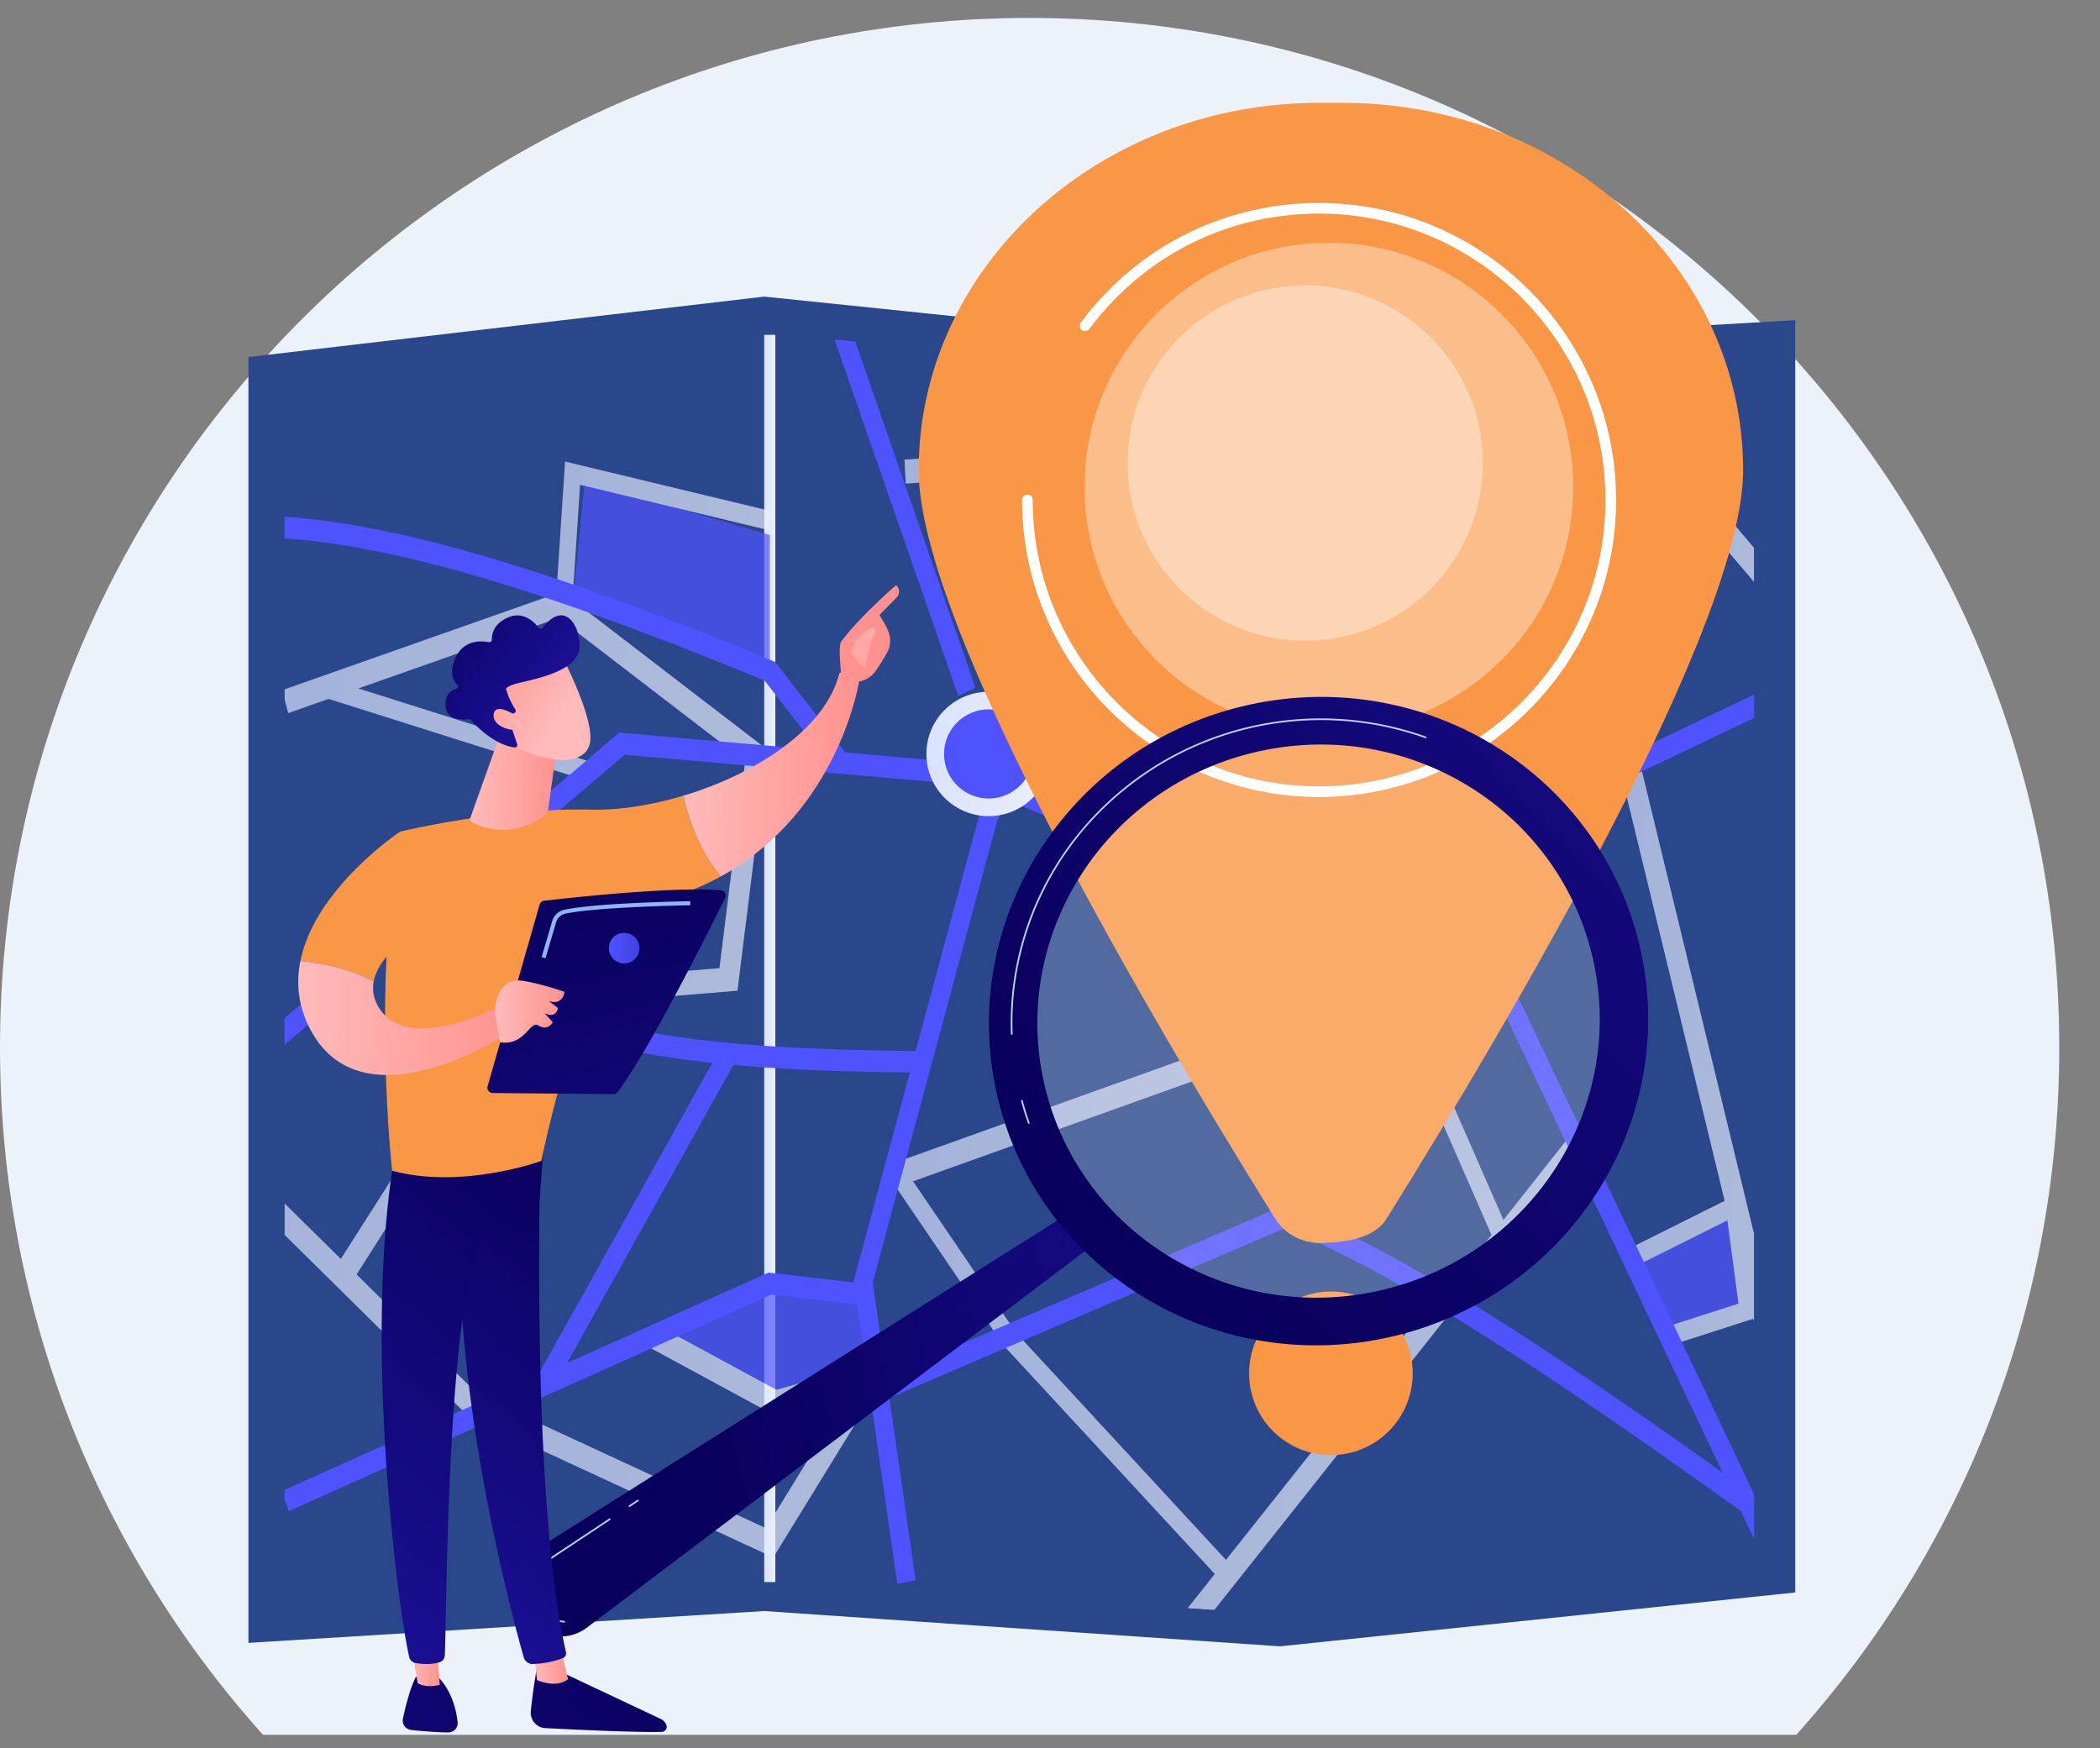 <svg xmlns="http://www.w3.org/2000/svg" xmlns:xlink="http://www.w3.org/1999/xlink" viewBox="0 0 2187.11 1820.94"><rect x="0" y="0" width="2187.11" height="1820.94" fill="#808080" stroke="none"/><defs><style>.cls-1{fill:none;}.cls-2{fill:#ebf2f9;}.cls-3{fill:#2b478b;}.cls-4{fill:url(#linear-gradient);}.cls-5{clip-path:url(#clip-path);}.cls-6{opacity:0.69;}.cls-7{fill:url(#linear-gradient-2);}.cls-8{fill:url(#linear-gradient-3);}.cls-9{fill:url(#linear-gradient-4);}.cls-10{fill:url(#linear-gradient-5);}.cls-11{fill:url(#linear-gradient-6);}.cls-12{fill:url(#linear-gradient-7);}.cls-13{fill:url(#linear-gradient-8);}.cls-14{fill:url(#linear-gradient-9);}.cls-15{fill:url(#linear-gradient-10);}.cls-16{fill:url(#linear-gradient-11);}.cls-17{fill:url(#linear-gradient-12);}.cls-18{fill:url(#linear-gradient-13);}.cls-19{fill:url(#linear-gradient-14);}.cls-20{fill:url(#linear-gradient-15);}.cls-21{fill:url(#linear-gradient-16);}.cls-22{fill:url(#linear-gradient-17);}.cls-23{fill:url(#linear-gradient-18);}.cls-24{fill:url(#linear-gradient-19);}.cls-25{fill:url(#linear-gradient-20);}.cls-26{fill:url(#linear-gradient-21);}.cls-27{fill:url(#linear-gradient-22);}.cls-28{fill:url(#linear-gradient-23);}.cls-29{fill:url(#linear-gradient-24);}.cls-30{fill:url(#linear-gradient-25);}.cls-31{fill:url(#linear-gradient-26);}.cls-32{fill:url(#linear-gradient-27);}.cls-33{fill:url(#linear-gradient-28);}.cls-34{fill:#f99746;}.cls-35,.cls-36,.cls-38{fill:#fff;}.cls-35{opacity:0.36;}.cls-37{fill:url(#linear-gradient-29);}.cls-38{opacity:0.19;}.cls-39{fill:url(#linear-gradient-30);}.cls-40{fill:#bdd0fb;}.cls-41{fill:url(#linear-gradient-31);}.cls-42{fill:url(#linear-gradient-32);}.cls-43{fill:url(#linear-gradient-33);}.cls-44{fill:url(#linear-gradient-34);}.cls-45{fill:url(#linear-gradient-35);}.cls-46{fill:url(#linear-gradient-36);}.cls-47{fill:url(#linear-gradient-37);}.cls-48{fill:url(#linear-gradient-38);}.cls-49{fill:url(#linear-gradient-39);}.cls-50{fill:url(#linear-gradient-40);}.cls-51{fill:url(#linear-gradient-41);}.cls-52{fill:url(#linear-gradient-42);}.cls-53{fill:url(#linear-gradient-43);}.cls-54{fill:url(#linear-gradient-44);}.cls-55{fill:url(#linear-gradient-45);}.cls-56{fill:url(#linear-gradient-46);}.cls-57{fill:url(#linear-gradient-47);}.cls-58{fill:#91b3fa;}</style><linearGradient id="linear-gradient" x1="795.93" y1="998.21" x2="807.49" y2="998.21" gradientUnits="userSpaceOnUse"><stop offset="0" stop-color="#dae3fe"/><stop offset="1" stop-color="#e9effd"/></linearGradient><clipPath id="clip-path"><polygon class="cls-1" points="1317.1 399.8 806.67 346.99 296.25 406.7 296.25 1677.12 806.67 1645.67 1317.1 1680.53 1826.89 1627.32 1826.89 370.27 1317.1 399.8"/></clipPath><linearGradient id="linear-gradient-2" x1="1507.23" y1="494.99" x2="1922.64" y2="-253.35" gradientUnits="userSpaceOnUse"><stop offset="0" stop-color="#4f52ff"/><stop offset="1" stop-color="#4042e2"/></linearGradient><linearGradient id="linear-gradient-3" x1="938.89" y1="179.5" x2="1354.29" y2="-568.84" xlink:href="#linear-gradient-2"/><linearGradient id="linear-gradient-4" x1="2058.81" y1="801.17" x2="2474.22" y2="52.83" xlink:href="#linear-gradient-2"/><linearGradient id="linear-gradient-5" x1="1357.63" y1="411.94" x2="1773.04" y2="-336.39" xlink:href="#linear-gradient-2"/><linearGradient id="linear-gradient-6" x1="293.95" y1="975.33" x2="799.25" y2="975.33" xlink:href="#linear-gradient"/><linearGradient id="linear-gradient-7" x1="271.92" y1="1362.15" x2="508.08" y2="1362.15" xlink:href="#linear-gradient"/><linearGradient id="linear-gradient-8" x1="925.39" y1="1077.37" x2="1347.04" y2="1077.37" xlink:href="#linear-gradient"/><linearGradient id="linear-gradient-9" x1="1422.95" y1="1172.47" x2="1646.2" y2="1172.47" xlink:href="#linear-gradient"/><linearGradient id="linear-gradient-10" x1="1539.35" y1="556.48" x2="1844.52" y2="556.48" xlink:href="#linear-gradient"/><linearGradient id="linear-gradient-11" x1="942.02" y1="638.68" x2="1295.86" y2="638.68" xlink:href="#linear-gradient"/><linearGradient id="linear-gradient-12" x1="579.55" y1="549.55" x2="803.45" y2="549.55" xlink:href="#linear-gradient"/><linearGradient id="linear-gradient-13" x1="1459.94" y1="505.36" x2="1612.24" y2="505.36" xlink:href="#linear-gradient"/><linearGradient id="linear-gradient-14" x1="1688.64" y1="1100.61" x2="1851.8" y2="1100.61" xlink:href="#linear-gradient"/><linearGradient id="linear-gradient-15" x1="489.35" y1="1501.15" x2="934.09" y2="1501.15" xlink:href="#linear-gradient"/><linearGradient id="linear-gradient-16" x1="921.82" y1="1453.32" x2="1507.66" y2="1453.32" xlink:href="#linear-gradient"/><linearGradient id="linear-gradient-17" x1="875.58" y1="144.35" x2="1290.98" y2="-603.98" xlink:href="#linear-gradient-2"/><linearGradient id="linear-gradient-18" x1="1826.75" y1="672.35" x2="2242.16" y2="-75.98" xlink:href="#linear-gradient-2"/><linearGradient id="linear-gradient-19" x1="1092.75" y1="264.9" x2="1508.15" y2="-483.43" xlink:href="#linear-gradient-2"/><linearGradient id="linear-gradient-20" x1="1567.43" y1="528.4" x2="1982.84" y2="-219.93" xlink:href="#linear-gradient-2"/><linearGradient id="linear-gradient-21" x1="1190.33" y1="319.07" x2="1605.73" y2="-429.27" xlink:href="#linear-gradient-2"/><linearGradient id="linear-gradient-22" x1="1585.16" y1="538.25" x2="2000.57" y2="-210.09" xlink:href="#linear-gradient-2"/><linearGradient id="linear-gradient-23" x1="1218.35" y1="334.63" x2="1633.76" y2="-413.71" xlink:href="#linear-gradient-2"/><linearGradient id="linear-gradient-24" x1="1117.09" y1="278.42" x2="1532.49" y2="-469.92" xlink:href="#linear-gradient-2"/><linearGradient id="linear-gradient-25" x1="1426.12" y1="449.96" x2="1841.52" y2="-298.38" xlink:href="#linear-gradient-2"/><linearGradient id="linear-gradient-26" x1="1531.57" y1="508.49" x2="1946.97" y2="-239.84" xlink:href="#linear-gradient-2"/><linearGradient id="linear-gradient-27" x1="964.83" y1="785.23" x2="1094.5" y2="785.23" xlink:href="#linear-gradient"/><linearGradient id="linear-gradient-28" x1="1265.32" y1="360.7" x2="1680.72" y2="-387.64" xlink:href="#linear-gradient-2"/><linearGradient id="linear-gradient-29" x1="2913.73" y1="1204.84" x2="3586.38" y2="1204.84" gradientTransform="translate(-2372 949.79) rotate(-12.26)" gradientUnits="userSpaceOnUse"><stop offset="0" stop-color="#09005d"/><stop offset="1" stop-color="#1a0f91"/></linearGradient><linearGradient id="linear-gradient-30" x1="1046.93" y1="845.41" x2="1693.96" y2="40.32" gradientTransform="translate(246.9 280.35) rotate(7.23)" xlink:href="#linear-gradient-29"/><linearGradient id="linear-gradient-31" x1="15413.39" y1="1614.24" x2="15011.44" y2="2051.44" gradientTransform="translate(-14711.21 -56.58) rotate(0.54)" xlink:href="#linear-gradient-29"/><linearGradient id="linear-gradient-32" x1="15282.92" y1="1646.71" x2="15318.63" y2="1646.71" gradientTransform="translate(-14711.21 -56.58) rotate(0.54)" gradientUnits="userSpaceOnUse"><stop offset="0" stop-color="#febbba"/><stop offset="1" stop-color="#ff928e"/></linearGradient><linearGradient id="linear-gradient-33" x1="15402.11" y1="1200.54" x2="15132.56" y2="1522.89" gradientTransform="translate(-14711.21 -56.58) rotate(0.54)" xlink:href="#linear-gradient-29"/><linearGradient id="linear-gradient-34" x1="15323.22" y1="1531.33" x2="14921.26" y2="1968.55" gradientTransform="translate(-14711.21 -56.58) rotate(0.54)" xlink:href="#linear-gradient-29"/><linearGradient id="linear-gradient-35" x1="15154.25" y1="1644.87" x2="15185.07" y2="1644.87" xlink:href="#linear-gradient-32"/><linearGradient id="linear-gradient-36" x1="15352.84" y1="1147.8" x2="15028.14" y2="1536.11" gradientTransform="translate(-14711.21 -56.58) rotate(0.54)" xlink:href="#linear-gradient-29"/><linearGradient id="linear-gradient-37" x1="15429.88" y1="715.23" x2="15612.29" y2="715.23" xlink:href="#linear-gradient-32"/><linearGradient id="linear-gradient-38" x1="880.99" y1="890.35" x2="895.52" y2="745.03" gradientTransform="matrix(1, 0, 0, 1, 0, 0)" xlink:href="#linear-gradient-32"/><linearGradient id="linear-gradient-39" x1="895.76" y1="560.94" x2="902.54" y2="801.24" gradientTransform="matrix(1, 0, 0, 1, 0, 0)" xlink:href="#linear-gradient-32"/><linearGradient id="linear-gradient-40" x1="15030.73" y1="973.59" x2="15261.57" y2="973.59" xlink:href="#linear-gradient-32"/><linearGradient id="linear-gradient-41" x1="15207.99" y1="726.82" x2="15299.26" y2="726.82" xlink:href="#linear-gradient-32"/><linearGradient id="linear-gradient-42" x1="7296.53" y1="8697.14" x2="7262.43" y2="8584.66" gradientTransform="matrix(0.75, -0.66, 0.66, 0.75, -10615.46, -978.18)" xlink:href="#linear-gradient-32"/><linearGradient id="linear-gradient-43" x1="7265.76" y1="8501.15" x2="7294.29" y2="8663.87" gradientTransform="matrix(0.75, -0.66, 0.66, 0.75, -10615.46, -978.18)" xlink:href="#linear-gradient-29"/><linearGradient id="linear-gradient-44" x1="7261.67" y1="8696.62" x2="7230.98" y2="8595.41" gradientTransform="matrix(0.75, -0.66, 0.66, 0.75, -10615.46, -978.18)" xlink:href="#linear-gradient-32"/><linearGradient id="linear-gradient-45" x1="15058.12" y1="913.13" x2="15185.5" y2="1443.86" gradientTransform="translate(-14455.12)" xlink:href="#linear-gradient-29"/><linearGradient id="linear-gradient-46" x1="14970.84" y1="1053.53" x2="15043.01" y2="1053.53" gradientTransform="translate(-14455.12)" xlink:href="#linear-gradient-32"/><linearGradient id="linear-gradient-47" x1="634.17" y1="987.5" x2="665.97" y2="987.5" xlink:href="#linear-gradient-2"/></defs><title>Монтажная область 2 copy 8</title><g id="Layer_8" data-name="Layer 8"><path class="cls-2" d="M1072.34,18.68C480.1,18.68,0,498.78,0,1091c0,275.08,103.59,526,273.87,715.78H1870.81C2041.09,1617,2144.68,1366.1,2144.68,1091,2144.68,498.78,1664.58,18.68,1072.34,18.68Z"/><polygon class="cls-3" points="1333.17 364.58 795.96 308.91 258.74 371.87 258.74 1711.06 795.96 1677.91 1333.17 1714.66 1869.72 1658.56 1869.72 333.45 1333.17 364.58"/><polygon class="cls-3" points="807.49 1647.38 297.06 1678.82 297.06 408.41 807.49 348.69 807.49 1647.38"/><polygon class="cls-3" points="1317.91 1682.24 807.49 1647.38 807.49 348.69 1317.91 401.5 1317.91 1682.24"/><polygon class="cls-3" points="1827.71 1629.03 1317.91 1682.24 1317.91 401.5 1827.71 371.98 1827.71 1629.03"/><rect class="cls-4" x="795.93" y="348.69" width="11.56" height="1299.04"/><g class="cls-5"><g class="cls-6"><polygon class="cls-7" points="1465.69 414.33 1598.03 515.58 1507.83 600.15 1401.52 501.25 1465.69 414.33"/><polygon class="cls-8" points="598.02 613.09 609.06 501.25 801.71 557.17 801.71 699.05 598.02 613.09"/><polygon class="cls-9" points="1701.12 1308.86 1807.96 1255.51 1822.42 1363.73 1729.03 1393.73 1701.12 1308.86"/><polygon class="cls-10" points="694.43 1394.98 801.71 1450.16 908.65 1432.48 898.99 1359.36 801.71 1336.86 694.43 1394.98"/><polygon class="cls-11" points="585.04 616.3 293.95 718.79 300.17 742.72 342.21 727.92 611.57 813.1 616.07 793.79 373.22 717 581.62 643.62 776.04 792.91 749.29 1008.34 536.67 1025.91 349.69 1319.47 366.94 1334.36 548.04 1050.04 768.07 1031.85 799.25 780.78 585.04 616.3"/><polygon class="cls-12" points="494.19 1481.36 271.92 1262.01 285.81 1242.94 508.08 1462.29 494.19 1481.36"/><polygon class="cls-13" points="1347.05 1262.77 1214.41 882.55 1194.51 891.96 1264.29 1092 925.39 1213.31 931.71 1237.21 1272.4 1115.25 1327.15 1272.18 1347.05 1262.77"/><polygon class="cls-14" points="1630.39 1188.8 1565.81 1270.57 1438.26 979.16 1422.95 988.24 1553.33 1286.11 1553.73 1285.87 1503.99 1348.85 1519.8 1365.77 1646.2 1205.72 1630.39 1188.8"/><path class="cls-15" d="M1552.72,683.53l-12.47-20.36a9.59,9.59,0,0,0-.9.85c6.83-7.77,99.37-138.14,159.91-223.88l7.56-10.7,137.7,161.92L1829.26,609l-121-142.23c-13.29,18.81-42.21,59.69-71.18,100.46C1556.88,680.07,1554.67,681.91,1552.72,683.53Z"/><polygon class="cls-16" points="1275.25 816.04 1232.1 644.09 1179.36 487.35 943.29 503.69 942.02 478.73 1193.66 461.31 1252.58 636.55 1295.86 809.03 1275.25 816.04"/><polygon class="cls-17" points="596.68 618.38 579.55 616.86 588.49 480.71 803.45 532.43 799.97 552.02 604.14 504.9 596.68 618.38"/><polygon class="cls-18" points="1505.14 614.75 1494.41 599.12 1583.82 516 1459.94 412.2 1469.98 395.96 1612.24 515.17 1505.14 614.75"/><polygon class="cls-19" points="1851.8 1388.14 1709.31 800.05 1688.64 806.84 1796.18 1250.68 1695.58 1300.92 1702.36 1319.3 1799.02 1271.03 1810.6 1357.71 1735.34 1381.89 1739.91 1401.17 1825.95 1373.53 1831.13 1394.92 1851.8 1388.14"/><polygon class="cls-20" points="805.38 1622.1 489.35 1475.73 497.29 1452.5 797.7 1591.63 883.21 1452.41 806.35 1473.78 675.41 1402.86 684.47 1380.2 808.63 1447.44 934.09 1412.56 805.38 1622.1"/><polygon class="cls-21" points="1491.89 1353.67 1276.83 1624.64 1058.33 1388.17 935.28 1207.37 921.82 1219.79 1045.27 1401.19 1045.67 1401.79 1265.17 1639.33 1231.07 1682.3 1246.84 1699.27 1507.66 1370.63 1491.89 1353.67"/></g><path class="cls-22" d="M871.24,805.35l-75.06-96.64C628,639.69,436.41,568.33,287.8,560.13l.92-22.48c151.79,8.38,346.12,80.93,516.2,150.79l2.31.95,78.34,100.86Z"/><path class="cls-23" d="M1815.21,1575.21c-163.84-117.09-349.17-246-477.93-295.82L918.73,1459.24,912,1438.13l424.86-182.56,3.19,1.21C1471,1306.47,1659.18,1437.3,1825.33,1556Z"/><polygon class="cls-24" points="997.94 724.66 869.44 354.35 887.37 345.92 1015.86 716.23 997.94 724.66"/><path class="cls-25" d="M1580.24,827.17c-33.24-150.11-97.27-253.48-195.76-316l9.26-19.75c54.34,34.51,99.4,81.59,133.92,139.92,31.37,53,54.69,115.22,71.3,190.25Z"/><polygon class="cls-26" points="576.86 1444.15 560.73 1431.56 750.61 1091.27 766.75 1103.86 576.86 1444.15"/><polygon class="cls-27" points="1633.57 839.95 1075.73 814.06 1076.5 791.58 1630.13 817.27 1833.23 720.35 1840.56 741.17 1633.57 839.95"/><polygon class="cls-28" points="300.54 1573.96 293.58 1552.96 800.38 1325.39 899.94 1336.91 898.03 1359.3 803.04 1348.32 300.54 1573.96"/><path class="cls-29" d="M953.65,1117.15c-217.59-2.69-421.52-15.56-525.52-141.9l13.95-15.57c98.82,120,298.47,132.34,511.77,135Z"/><polygon class="cls-30" points="934.55 1649.6 889.07 1334.18 889.76 1331.61 1020.77 845.4 1079.49 729.68 1311.87 583.48 1466.88 384.89 1481.18 400.03 1323.96 601.45 1093.4 746.5 1038.55 854.61 908.9 1335.78 953.62 1645.87 934.55 1649.6"/><polygon class="cls-31" points="1837.62 1625.43 1566.1 1053.47 1064.15 839.4 974.8 814.59 650.55 786.06 292.51 1091.49 281.08 1073.34 644.89 763 648.45 763.31 977.79 792.29 1069.73 817.82 1070.26 818.04 1579.52 1035.23 1581.27 1038.9 1854.53 1614.54 1837.62 1625.43"/></g><ellipse class="cls-32" cx="1029.66" cy="785.23" rx="64.84" ry="64.78"/><ellipse class="cls-33" cx="1029.66" cy="785.23" rx="46.46" ry="46.42"/><circle class="cls-34" cx="1386.12" cy="1430.33" r="85.2" transform="translate(-605.41 1399.07) rotate(-45)"/><path class="cls-34" d="M1815.44,489.68c0,162-244,575.42-371.18,779.32-9.86,15.83-31.12,25.44-70.47,25.44-18.64,0-11.31-9.65-21.17-25.48C1225.48,1065,981.46,651.69,981.46,489.68c0-211.28,186.69-382.56,417-382.56S1815.44,278.4,1815.44,489.68Z"/><path class="cls-34" d="M1790.78,489.68c0,162-244,575.42-371.18,779.32a54,54,0,0,1-91.64,0C1200.82,1065,956.8,651.69,956.8,489.68c0-211.28,186.7-382.56,417-382.56S1790.78,278.4,1790.78,489.68Z"/><circle class="cls-35" cx="1383.97" cy="507.27" r="254.5" transform="translate(46.66 1127.19) rotate(-45)"/><circle class="cls-35" cx="1359.3" cy="482.26" r="185.04"/><path class="cls-36" d="M1373.79,830.06c-170.56,0-309.33-138.77-309.33-309.34a5.54,5.54,0,1,1,11.08,0c0,164.46,133.8,298.25,298.25,298.25s298.26-133.79,298.26-298.25-133.8-298.25-298.26-298.25c-95.09,0-182.29,43.78-239.22,120.1a5.54,5.54,0,1,1-8.88-6.63c59-79.15,149.48-124.55,248.1-124.55,170.57,0,309.34,138.76,309.34,309.33S1544.36,830.06,1373.79,830.06Z"/><path class="cls-37" d="M1121.42,1258.35,558.65,1613.61a47.88,47.88,0,0,0-12.82,69.12l2.74,3.67a44.5,44.5,0,0,0,62.52,8.89l533.72-403.48Z"/><ellipse class="cls-38" cx="1373.24" cy="1063.5" rx="308.72" ry="303.15" transform="translate(-194.57 315.98) rotate(-12.26)"/><path class="cls-39" d="M1301.59,733.87c-185.4,40.29-303.61,220.54-264,402.59s221.94,297,407.34,256.67,303.6-220.55,264-402.6S1487,693.57,1301.59,733.87Zm132.77,610.83c-158.16,34.38-313.74-63.65-347.5-219S1154,816.67,1312.11,782.29s313.74,63.65,347.5,219S1592.52,1310.33,1434.36,1344.7Z"/><path class="cls-40" d="M1071.35,1170.37a.89.89,0,0,1-.72-.58c-2.68-7.56-5.1-15.32-7.19-23.08a.88.88,0,1,1,1.7-.46c2.08,7.72,4.48,15.44,7.15,23a.88.88,0,0,1-.54,1.12A.92.92,0,0,1,1071.35,1170.37Zm-17.73-92.68a.86.86,0,0,1-.77-.84,309.68,309.68,0,0,1,4.61-65.61,316,316,0,0,1,83.35-163.16,325.93,325.93,0,0,1,344.3-80.9.88.88,0,1,1-.6,1.66,324.15,324.15,0,0,0-342.43,80.46,314.11,314.11,0,0,0-82.88,162.25,306.82,306.82,0,0,0-4.59,65.24.89.89,0,0,1-.85.91Z"/><path class="cls-40" d="M587,1689.87c-19.6-2.49-31.42-10.93-35.15-25.12-3.8-14.43,2.43-30,15.5-38.63l67.16-44.56a.88.88,0,0,1,1.22.25.89.89,0,0,1-.25,1.22l-67.16,44.56c-12.44,8.26-18.38,23-14.77,36.72,3.57,13.56,15,21.6,34.28,23.89h0a.88.88,0,0,1-.21,1.74Z"/><path class="cls-40" d="M655.52,1569.44a.9.9,0,0,1-.62-.39.88.88,0,0,1,.25-1.22l8.7-5.77a.88.88,0,1,1,1,1.46l-8.71,5.78A.91.91,0,0,1,655.52,1569.44Z"/><path class="cls-41" d="M559.48,1735.44s-4.39,23.53-6.65,46.84a16.06,16.06,0,0,0,15.2,17.56c31.06,1.59,97.49,4.74,121.34,3.9a5.23,5.23,0,0,0,4.67-7.12,11.66,11.66,0,0,0-5.93-6.36l-109.28-51.5Z"/><path class="cls-42" d="M556.2,1721.56l3.07,28.22s19.15,9.14,32.37-.82L584,1717.47Z"/><path class="cls-43" d="M563.77,1191.63c-1.52,7.35-11.26,367.27,25.68,529a5.48,5.48,0,0,1-3.27,6.34,95.42,95.42,0,0,1-31.4,6.07,9.43,9.43,0,0,1-9.29-6.86c-10.65-37.53-61.56-225.57-66.73-404.77-5.77-200.25.07-6.82.07-6.82l5.68-123.69Z"/><path class="cls-44" d="M433.09,1746.53s-6.74,11.83-13.46,43.39a9.8,9.8,0,0,0,8.52,11.82c10.25,1.11,26,2.56,38.68,2.59a9.77,9.77,0,0,0,9.78-10.81c-1.29-11.56-5.47-30.53-18.82-45.41Z"/><path class="cls-45" d="M427.62,1710.22l7.4,42.7s7.68,5.82,23,1.8l-3.29-45.9Z"/><path class="cls-46" d="M411.36,1201.22c-33.28,189.64,2.35,469.5,14.74,524.33a8.53,8.53,0,0,0,6.83,6.54c5.75,1,15.24,1.88,24.62-.75a7.8,7.8,0,0,0,5.69-7.14c2.16-44.21,1.63-315.75,32-422.78a24.3,24.3,0,0,1,9.53-13.35l57.3-39.92,5-65.37Z"/><path class="cls-34" d="M615.33,843.26c-94.3-2.46-198.62,22.87-198.62,22.87-29.67,163.76-8.28,353.19-8.28,353.19,72.83,19.85,155.49-10.22,155.49-10.22,12.79-68.45,71.25-260.87,71.25-260.87C681.31,943,719.4,930,750.82,912.74c-23.58-27.87-34.48-63.15-39.17-84C678.21,838.8,644.41,844,615.33,843.26Z"/><path class="cls-47" d="M895.24,707c-9.16-11.27-20.94-6.09-20.94-6.09-14.44,58.49-87.66,105.33-162.65,127.86,4.69,20.83,15.59,56.11,39.17,84C875.57,844.16,895.24,707,895.24,707Z"/><path class="cls-48" d="M893,709.82c.94,3.09-10.33,7.68-16.82-5-.17-6.05-3.6-32,.06-36.85,19.47-26,57.06-58.53,57.06-58.53,6.24,6.28,1,12.34,1,12.34L916,640.45c3.72,6.87,8.28,12.69,10.36,21a25.33,25.33,0,0,1-2.71,18.63c-3.22,5.69-7.63,13.08-11.77,18.86C904,709.84,893,709.82,893,709.82Z"/><path class="cls-49" d="M908,652.6l-16.62,13.81-5.3,13.86,14.53,16.44s5.21-27.55,8.94-33.49S911.37,654.38,908,652.6Z"/><path class="cls-34" d="M452,957.79l-35.31-91.66s-88.66,59-103.87,134.76c16.63,1.39,46.88,6,76.38,21.26C396.08,986.38,452,957.79,452,957.79Z"/><path class="cls-50" d="M528.18,1044.46s-99.44,55-132.36,6.91c-6.83-10-8.39-19.85-6.6-29.22-29.5-15.25-59.75-19.87-76.38-21.26-4.59,22.84-2.51,47.2,10.7,71.92C381,1180.3,541,1069,541,1069Z"/><path class="cls-51" d="M520.53,765.78l-30.84,86.49a3.12,3.12,0,0,0,1.39,3.78c8.14,4.6,37.48,18,73.21-4.22a14.69,14.69,0,0,0,6.88-10.45l10.44-75Z"/><path class="cls-52" d="M586.59,686s32.36,62.35,27.9,87.37-45.29,22.82-80.76,2.13l-24.28-67.21Z"/><path class="cls-53" d="M535.62,742.66a2.56,2.56,0,0,0,1.15-3.74c-2.6-4-7.47-12.33-9-19.55,0,0-5.89-3.85,15.16-8.68s52.45-12.33,59.2-30.14c6.58-17.37-9.86-61.36-37.1-26.69a2.55,2.55,0,0,1-4,0c-4.36-5.78-15.84-17.81-32-10.74-15.13,6.62-16.94,17.64-16.78,23.21a2.55,2.55,0,0,1-3,2.57c-7.6-1.53-25.87-2.95-34.58,15.72-7.17,15.38-2.69,24.16,1.43,28.48a2.55,2.55,0,0,1-1.13,4.22c-5,1.49-11.53,5.67-11,17.4.74,16.23,18.88,15,24,14.28a2.59,2.59,0,0,1,2.26.82c4.38,4.94,24.12,25.93,45.68,28.64a2.57,2.57,0,0,0,2.73-3.38l-9.08-27.24a2.58,2.58,0,0,1,1.42-3.17Z"/><path class="cls-54" d="M539.34,746.54s-23.31-16.32-25.15-2.78,20.94,19.84,32.3,14.89Z"/><path class="cls-55" d="M507.86,1131.31,562,942.14a5.49,5.49,0,0,1,4.66-4c9.82-1.15,38.26-4.36,71.09-7.14,39.55-3.35,85.49-6.06,112.93-3.75a5.54,5.54,0,0,1,4.53,8c-15.61,31.58-79.81,160-112,202.1a5.56,5.56,0,0,1-4.47,2.2l-125.68-1.17A5.53,5.53,0,0,1,507.86,1131.31Z"/><path class="cls-56" d="M521,1085.61s-7.55-31-4.5-42,8.94-25.16,28.59-22S587.89,1033,587.89,1033s-1.17,14.34-16.11,9.71l9.26,7.17s-1.32,11.48-13.94,5.35l8.62,9.5s-5.42,9.43-14.71,3.39S547.28,1089.34,521,1085.61Z"/><path class="cls-57" d="M634.17,987.5a15.9,15.9,0,1,0,15.9-15.9A15.9,15.9,0,0,0,634.17,987.5Z"/><path class="cls-58" d="M568.16,998l11-37.41a12.81,12.81,0,0,1,9.64-9c34.56-7.21,129.18-8.74,130.13-8.75l-.06-4.23c-3.91.06-96,1.55-130.94,8.85a17.05,17.05,0,0,0-12.83,11.94l-11,37.42Z"/></g></svg>